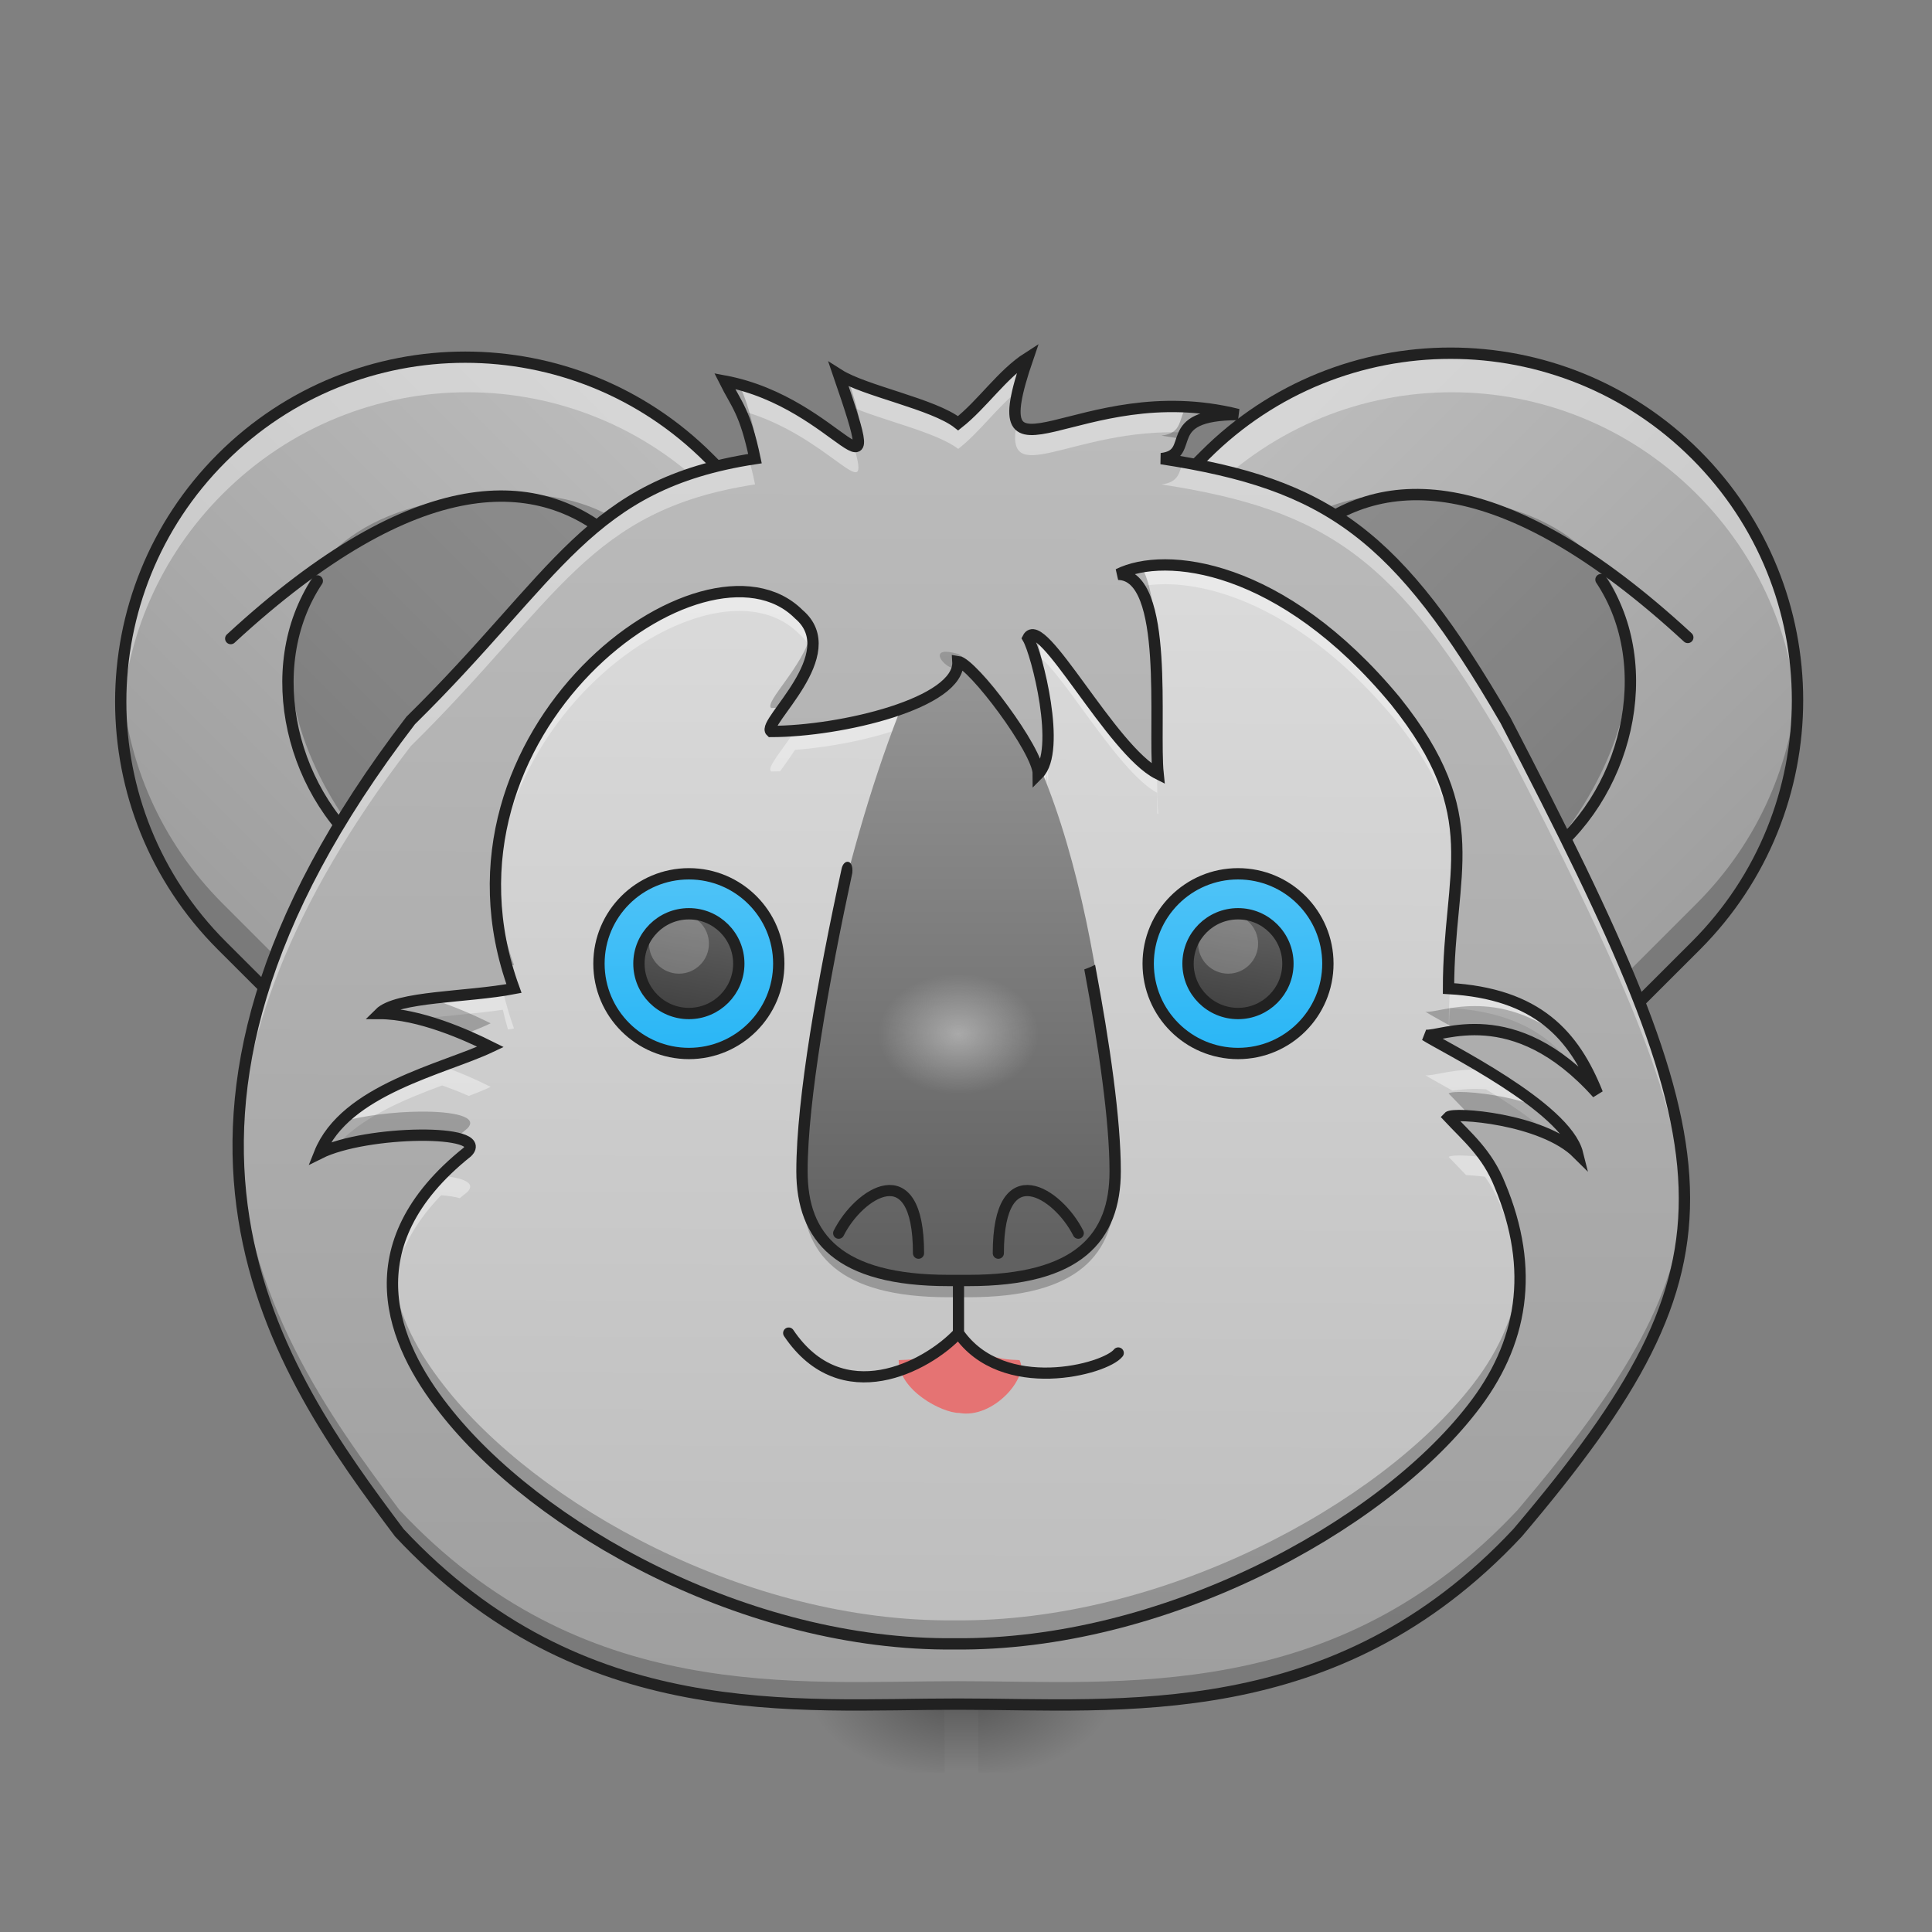 <?xml version="1.0" encoding="UTF-8"?>
<svg xmlns="http://www.w3.org/2000/svg" xmlns:xlink="http://www.w3.org/1999/xlink" width="64pt" height="64pt" viewBox="0 0 64 64" version="1.1">
<rect x="0" y="0" width="64" height="64" fill="#808080" stroke="none"/>
<defs>
<linearGradient id="linear0" gradientUnits="userSpaceOnUse" x1="254" y1="233.5" x2="254" y2="254.667" gradientTransform="matrix(0.105,0,0,0.105,-5.475,31.904)">
<stop offset="0" style="stop-color:rgb(0%,0%,0%);stop-opacity:0.275;"/>
<stop offset="1" style="stop-color:rgb(0%,0%,0%);stop-opacity:0;"/>
</linearGradient>
<radialGradient id="radial0" gradientUnits="userSpaceOnUse" cx="450.909" cy="189.579" fx="450.909" fy="189.579" r="21.167" gradientTransform="matrix(0,-0.132,-0.237,-0,76.753,116.379)">
<stop offset="0" style="stop-color:rgb(0%,0%,0%);stop-opacity:0.314;"/>
<stop offset="0.222" style="stop-color:rgb(0%,0%,0%);stop-opacity:0.275;"/>
<stop offset="1" style="stop-color:rgb(0%,0%,0%);stop-opacity:0;"/>
</radialGradient>
<radialGradient id="radial1" gradientUnits="userSpaceOnUse" cx="450.909" cy="189.579" fx="450.909" fy="189.579" r="21.167" gradientTransform="matrix(-0,0.132,0.237,0,-13.056,-3.407)">
<stop offset="0" style="stop-color:rgb(0%,0%,0%);stop-opacity:0.314;"/>
<stop offset="0.222" style="stop-color:rgb(0%,0%,0%);stop-opacity:0.275;"/>
<stop offset="1" style="stop-color:rgb(0%,0%,0%);stop-opacity:0;"/>
</radialGradient>
<radialGradient id="radial2" gradientUnits="userSpaceOnUse" cx="450.909" cy="189.579" fx="450.909" fy="189.579" r="21.167" gradientTransform="matrix(-0,-0.132,0.237,-0,-13.056,116.379)">
<stop offset="0" style="stop-color:rgb(0%,0%,0%);stop-opacity:0.314;"/>
<stop offset="0.222" style="stop-color:rgb(0%,0%,0%);stop-opacity:0.275;"/>
<stop offset="1" style="stop-color:rgb(0%,0%,0%);stop-opacity:0;"/>
</radialGradient>
<radialGradient id="radial3" gradientUnits="userSpaceOnUse" cx="450.909" cy="189.579" fx="450.909" fy="189.579" r="21.167" gradientTransform="matrix(0,0.132,-0.237,0,76.753,-3.407)">
<stop offset="0" style="stop-color:rgb(0%,0%,0%);stop-opacity:0.314;"/>
<stop offset="0.222" style="stop-color:rgb(0%,0%,0%);stop-opacity:0.275;"/>
<stop offset="1" style="stop-color:rgb(0%,0%,0%);stop-opacity:0;"/>
</radialGradient>
<linearGradient id="linear1" gradientUnits="userSpaceOnUse" x1="19.667" y1="-105.167" x2="149.667" y2="-105.167" gradientTransform="matrix(-0.128,-0.128,-0.128,0.128,44.129,48.813)">
<stop offset="0" style="stop-color:rgb(61.961%,61.961%,61.961%);stop-opacity:1;"/>
<stop offset="1" style="stop-color:rgb(74.118%,74.118%,74.118%);stop-opacity:1;"/>
</linearGradient>
<linearGradient id="linear2" gradientUnits="userSpaceOnUse" x1="19.667" y1="-105.167" x2="149.667" y2="-105.167" gradientTransform="matrix(0.128,-0.128,0.128,0.128,19.449,48.813)">
<stop offset="0" style="stop-color:rgb(61.961%,61.961%,61.961%);stop-opacity:1;"/>
<stop offset="1" style="stop-color:rgb(74.118%,74.118%,74.118%);stop-opacity:1;"/>
</linearGradient>
<linearGradient id="linear3" gradientUnits="userSpaceOnUse" x1="960" y1="1695.118" x2="963.687" y2="302.617" gradientTransform="matrix(0.03,0,0,0.033,2.413,1.213)">
<stop offset="0" style="stop-color:rgb(61.961%,61.961%,61.961%);stop-opacity:1;"/>
<stop offset="1" style="stop-color:rgb(74.118%,74.118%,74.118%);stop-opacity:1;"/>
</linearGradient>
<linearGradient id="linear4" gradientUnits="userSpaceOnUse" x1="960" y1="1615.118" x2="964.294" y2="343.52" gradientTransform="matrix(0.03,0,0,0.033,2.413,1.213)">
<stop offset="0" style="stop-color:rgb(74.118%,74.118%,74.118%);stop-opacity:1;"/>
<stop offset="1" style="stop-color:rgb(87.843%,87.843%,87.843%);stop-opacity:1;"/>
</linearGradient>
<linearGradient id="linear5" gradientUnits="userSpaceOnUse" x1="960" y1="1255.118" x2="960" y2="575.118" gradientTransform="matrix(0.033,0,0,0.033,0,0)">
<stop offset="0" style="stop-color:rgb(38.039%,38.039%,38.039%);stop-opacity:1;"/>
<stop offset="1" style="stop-color:rgb(61.961%,61.961%,61.961%);stop-opacity:1;"/>
</linearGradient>
<radialGradient id="radial4" gradientUnits="userSpaceOnUse" cx="254" cy="74.75" fx="254" fy="74.75" r="21.167" gradientTransform="matrix(0.125,0,0,0.094,0,27.229)">
<stop offset="0" style="stop-color:rgb(98.431%,98.431%,98.431%);stop-opacity:0.392;"/>
<stop offset="1" style="stop-color:rgb(98.431%,98.431%,98.431%);stop-opacity:0;"/>
</radialGradient>
<linearGradient id="linear6" gradientUnits="userSpaceOnUse" x1="296.333" y1="87.979" x2="296.921" y2="56.229" gradientTransform="matrix(-0.173,0,0,0.188,73.887,18.401)">
<stop offset="0" style="stop-color:rgb(16.078%,71.373%,96.471%);stop-opacity:1;"/>
<stop offset="1" style="stop-color:rgb(30.98%,76.471%,96.863%);stop-opacity:1;"/>
</linearGradient>
<linearGradient id="linear7" gradientUnits="userSpaceOnUse" x1="296.333" y1="87.979" x2="291.042" y2="56.229" gradientTransform="matrix(-0.096,0,0,0.104,51.192,24.411)">
<stop offset="0" style="stop-color:rgb(25.882%,25.882%,25.882%);stop-opacity:1;"/>
<stop offset="1" style="stop-color:rgb(38.039%,38.039%,38.039%);stop-opacity:1;"/>
</linearGradient>
<linearGradient id="linear8" gradientUnits="userSpaceOnUse" x1="296.333" y1="87.979" x2="296.921" y2="56.229" gradientTransform="matrix(-0.173,0,0,0.188,92.079,18.401)">
<stop offset="0" style="stop-color:rgb(16.078%,71.373%,96.471%);stop-opacity:1;"/>
<stop offset="1" style="stop-color:rgb(30.98%,76.471%,96.863%);stop-opacity:1;"/>
</linearGradient>
<linearGradient id="linear9" gradientUnits="userSpaceOnUse" x1="296.333" y1="87.979" x2="291.042" y2="56.229" gradientTransform="matrix(-0.096,0,0,0.104,69.383,24.411)">
<stop offset="0" style="stop-color:rgb(25.882%,25.882%,25.882%);stop-opacity:1;"/>
<stop offset="1" style="stop-color:rgb(38.039%,38.039%,38.039%);stop-opacity:1;"/>
</linearGradient>
</defs>
<g id="surface1">
<path style=" stroke:none;fill-rule:nonzero;fill:url(#linear0);" d="M 31.293 56.484 L 32.406 56.484 L 32.406 58.715 L 31.293 58.715 Z M 31.293 56.484 "/>
<path style=" stroke:none;fill-rule:nonzero;fill:url(#radial0);" d="M 32.406 56.484 L 36.863 56.484 L 36.863 54.258 L 32.406 54.258 Z M 32.406 56.484 "/>
<path style=" stroke:none;fill-rule:nonzero;fill:url(#radial1);" d="M 31.293 56.484 L 26.836 56.484 L 26.836 58.715 L 31.293 58.715 Z M 31.293 56.484 "/>
<path style=" stroke:none;fill-rule:nonzero;fill:url(#radial2);" d="M 31.293 56.484 L 26.836 56.484 L 26.836 54.258 L 31.293 54.258 Z M 31.293 56.484 "/>
<path style=" stroke:none;fill-rule:nonzero;fill:url(#radial3);" d="M 32.406 56.484 L 36.863 56.484 L 36.863 58.715 L 32.406 58.715 Z M 32.406 56.484 "/>
<path style=" stroke:none;fill-rule:nonzero;fill:url(#linear1);" d="M 56.203 15.121 C 51.727 10.645 44.469 10.645 39.992 15.121 L 37.289 17.824 C 32.812 22.301 32.812 29.559 37.289 34.035 C 41.766 38.512 49.023 38.512 53.5 34.035 L 56.203 31.336 C 60.68 26.855 60.68 19.598 56.203 15.121 Z M 56.203 15.121 "/>
<path style=" stroke:none;fill-rule:nonzero;fill:rgb(0%,0%,0%);fill-opacity:0.235;" d="M 59.551 22.527 C 59.742 25.684 58.629 28.91 56.203 31.336 L 53.5 34.035 C 49.012 38.527 41.781 38.527 37.289 34.035 C 34.863 31.613 33.75 28.387 33.941 25.227 C 34.109 27.918 35.223 30.566 37.289 32.633 C 41.781 37.121 49.012 37.121 53.5 32.633 L 56.203 29.93 C 58.27 27.863 59.383 25.219 59.551 22.527 Z M 59.551 22.527 "/>
<path style=" stroke:none;fill-rule:nonzero;fill:rgb(100%,100%,100%);fill-opacity:0.392;" d="M 48.098 11.754 C 51.027 11.754 53.957 12.875 56.203 15.121 C 58.609 17.527 59.723 20.715 59.555 23.848 C 59.406 21.129 58.289 18.449 56.203 16.363 C 51.711 11.871 44.48 11.871 39.992 16.363 L 37.289 19.066 C 35.203 21.152 34.086 23.832 33.938 26.551 C 33.77 23.418 34.887 20.227 37.289 17.824 L 39.992 15.121 C 42.238 12.875 45.168 11.754 48.098 11.754 Z M 48.098 11.754 "/>
<path style=" stroke:none;fill-rule:nonzero;fill:rgb(0%,0%,0%);fill-opacity:0.235;" d="M 46.379 16.375 C 36.477 16.469 40.902 33.141 41.602 37.395 C 41.805 38.641 28.074 39.141 31.094 37.395 C 34.059 35.34 45.98 34.07 51.039 28.535 C 55.254 23.922 55.934 16.375 46.379 16.375 Z M 46.379 16.375 "/>
<path style="fill:none;stroke-width:2.077;stroke-linecap:round;stroke-linejoin:round;stroke:rgb(12.941%,12.941%,12.941%);stroke-opacity:1;stroke-miterlimit:4;" d="M 142.874 -46.951 C 142.874 -73.412 121.714 -142.218 52.908 -78.713 " transform="matrix(-0.181,0,0,0.181,65.486,35.363)"/>
<path style="fill:none;stroke-width:2.077;stroke-linecap:round;stroke-linejoin:round;stroke:rgb(12.941%,12.941%,12.941%);stroke-opacity:1;stroke-miterlimit:4;" d="M 115.638 -42.925 C 150.704 -42.925 179.131 -14.499 179.131 20.568 L 179.131 41.743 C 179.131 76.809 150.704 105.236 115.638 105.236 C 80.571 105.236 52.144 76.809 52.144 41.743 L 52.129 20.583 C 52.144 -14.499 80.571 -42.925 115.638 -42.925 Z M 115.638 -42.925 " transform="matrix(-0.128,-0.128,-0.128,0.128,65.486,35.363)"/>
<path style="fill:none;stroke-width:2.077;stroke-linecap:round;stroke-linejoin:round;stroke:rgb(12.941%,12.941%,12.941%);stroke-opacity:1;stroke-miterlimit:4;" d="M 68.79 -89.294 C 58.209 -73.412 63.878 -49.331 80.019 -37.82 " transform="matrix(-0.181,0,0,0.181,65.486,35.363)"/>
<path style=" stroke:none;fill-rule:nonzero;fill:url(#linear2);" d="M 7.375 15.121 C 11.852 10.645 19.109 10.645 23.586 15.121 L 26.289 17.824 C 30.766 22.301 30.766 29.559 26.289 34.035 C 21.812 38.512 14.555 38.512 10.078 34.035 L 7.375 31.336 C 2.898 26.855 2.898 19.598 7.375 15.121 Z M 7.375 15.121 "/>
<path style=" stroke:none;fill-rule:nonzero;fill:rgb(0%,0%,0%);fill-opacity:0.235;" d="M 4.027 22.527 C 3.836 25.684 4.949 28.91 7.375 31.336 L 10.078 34.035 C 14.566 38.527 21.797 38.527 26.289 34.035 C 28.715 31.613 29.828 28.387 29.637 25.227 C 29.469 27.918 28.355 30.566 26.289 32.633 C 21.797 37.121 14.566 37.121 10.078 32.633 L 7.375 29.93 C 5.309 27.863 4.195 25.219 4.027 22.527 Z M 4.027 22.527 "/>
<path style=" stroke:none;fill-rule:nonzero;fill:rgb(100%,100%,100%);fill-opacity:0.392;" d="M 15.48 11.754 C 12.551 11.754 9.621 12.875 7.375 15.121 C 4.969 17.527 3.855 20.715 4.023 23.848 C 4.172 21.129 5.289 18.449 7.375 16.363 C 11.867 11.871 19.098 11.871 23.586 16.363 L 26.289 19.066 C 28.375 21.152 29.492 23.832 29.641 26.551 C 29.809 23.418 28.695 20.227 26.289 17.824 L 23.586 15.121 C 21.344 12.875 18.41 11.754 15.48 11.754 Z M 15.48 11.754 "/>
<path style=" stroke:none;fill-rule:nonzero;fill:rgb(0%,0%,0%);fill-opacity:0.235;" d="M 17.199 16.375 C 27.102 16.469 22.676 33.141 21.977 37.395 C 21.773 38.641 35.504 39.141 32.484 37.395 C 29.52 35.34 17.598 34.07 12.539 28.535 C 8.324 23.922 7.645 16.375 17.199 16.375 Z M 17.199 16.375 "/>
<path style="fill:none;stroke-width:3;stroke-linecap:round;stroke-linejoin:round;stroke:rgb(12.941%,12.941%,12.941%);stroke-opacity:1;stroke-miterlimit:4;" d="M 191.076 0.073 C 191.076 -38.142 160.516 -137.507 61.15 -45.797 " transform="matrix(0.125,0,0,0.125,0,26.878)"/>
<path style="fill:none;stroke-width:3;stroke-linecap:round;stroke-linejoin:round;stroke:rgb(12.941%,12.941%,12.941%);stroke-opacity:1;stroke-miterlimit:4;" d="M 108.214 -24.783 C 158.855 -24.783 199.908 16.269 199.908 66.911 L 199.908 97.491 C 199.908 148.132 158.855 189.185 108.214 189.185 C 57.572 189.185 16.519 148.132 16.519 97.491 L 16.497 66.933 C 16.519 16.269 57.572 -24.783 108.214 -24.783 Z M 108.214 -24.783 " transform="matrix(0.088,-0.088,0.088,0.088,0,26.878)"/>
<path style="fill:none;stroke-width:3;stroke-linecap:round;stroke-linejoin:round;stroke:rgb(12.941%,12.941%,12.941%);stroke-opacity:1;stroke-miterlimit:4;" d="M 84.086 -61.077 C 68.806 -38.142 76.993 -3.364 100.303 13.259 " transform="matrix(0.125,0,0,0.125,0,26.878)"/>
<path style=" stroke:none;fill-rule:nonzero;fill:url(#linear3);" d="M 27.785 12.406 C 29.449 17.25 27.844 13.34 24.008 12.621 C 24.395 13.395 24.684 13.625 25.012 15.191 C 19.473 16.039 18.523 19.023 13.605 23.867 C 3.336 37.262 9.262 45.484 13.23 50.777 C 19.27 57.242 26.379 56.449 31.734 56.453 C 31.738 56.453 31.742 56.453 31.746 56.453 C 37.105 56.449 44.238 57.242 50.277 50.777 C 58.02 41.656 57.391 38.348 49.879 23.867 C 46.305 17.699 44.008 16.039 38.473 15.191 C 39.691 15.055 38.367 13.73 41.016 13.73 C 35.723 12.406 32.391 16.691 34.055 11.848 C 33.199 12.395 32.555 13.379 31.742 14.02 C 30.93 13.379 28.645 12.953 27.785 12.406 Z M 27.785 12.406 "/>
<path style=" stroke:none;fill-rule:nonzero;fill:url(#linear4);" d="M 34.398 25.637 C 34.398 24.863 32.219 21.973 31.734 21.91 C 31.82 23.289 27.863 24.23 25.543 24.23 C 25.219 23.941 28.016 21.66 26.461 20.344 C 23.363 17.25 13.934 24.23 17.027 32.746 C 15.492 33.043 13.148 32.996 12.57 33.574 C 13.891 33.574 15.48 34.293 16.254 34.68 C 14.695 35.418 11.43 36.09 10.586 38.207 C 12.133 37.434 16.254 37.391 15.48 38.164 C 11.609 41.258 13.016 44.527 14.707 46.676 C 17.773 50.617 24.727 54.527 31.621 54.457 C 38.516 54.527 45.695 50.617 48.762 46.676 C 50.453 44.527 50.867 42.066 49.688 39.254 C 49.27 38.203 48.598 37.656 47.988 37.004 C 48.141 36.84 51.098 37.047 52.262 38.207 C 51.875 36.66 47.84 34.695 47.215 34.293 C 47.723 34.383 50.129 33.102 52.922 36.223 C 52.148 34.289 50.938 32.914 47.988 32.746 C 47.988 28.875 49.293 27.043 46.227 23.215 C 42.457 18.668 38.594 18.25 37.047 19.023 C 38.758 19.055 38.203 24.059 38.367 25.637 C 36.82 24.863 34.488 20.266 34.055 21.137 C 34.355 21.645 35.172 24.863 34.398 25.637 Z M 34.398 25.637 "/>
<path style=" stroke:none;fill-rule:nonzero;fill:rgb(0%,0%,0%);fill-opacity:0.235;" d="M 26.59 38.539 C 26.574 38.824 26.566 39.098 26.566 39.352 C 26.566 41.551 27.785 42.973 31.422 42.973 L 32.082 42.973 C 35.723 42.973 36.941 41.551 36.941 39.352 C 36.941 39.098 36.934 38.824 36.918 38.539 C 36.73 40.445 35.434 41.648 32.082 41.648 L 31.422 41.648 C 28.074 41.648 26.773 40.445 26.59 38.539 Z M 26.59 38.539 "/>
<path style=" stroke:none;fill-rule:nonzero;fill:rgb(89.804%,45.098%,45.098%);fill-opacity:1;" d="M 31.77 46.805 C 31.203 46.805 29.77 46.055 29.77 45.055 C 31.34 45.016 30.914 44.59 31.77 44.16 C 32.52 44.41 32.195 45.016 33.77 45.055 C 34.102 45.586 32.93 47.016 31.77 46.805 Z M 31.77 46.805 "/>
<path style=" stroke:none;fill-rule:nonzero;fill:rgb(100%,100%,100%);fill-opacity:0.392;" d="M 38.602 18.711 C 37.965 18.711 37.434 18.828 37.047 19.023 C 37.34 19.027 37.566 19.18 37.738 19.434 C 38 19.383 38.289 19.352 38.602 19.352 C 40.52 19.359 43.398 20.445 46.227 23.855 C 47.77 25.785 48.207 27.207 48.258 28.637 C 48.309 26.977 48 25.43 46.227 23.215 C 43.398 19.805 40.52 18.715 38.602 18.711 Z M 24.508 19.598 C 21.188 19.586 16.227 23.961 16.418 29.652 C 16.602 24.277 21.312 20.227 24.508 20.238 C 25.273 20.242 25.953 20.48 26.461 20.988 C 26.703 21.191 26.84 21.418 26.898 21.66 C 26.996 21.188 26.91 20.727 26.461 20.344 C 25.953 19.836 25.273 19.602 24.508 19.598 Z M 34.207 21.027 C 34.145 21.027 34.094 21.062 34.055 21.137 C 34.113 21.23 34.188 21.426 34.266 21.676 C 34.988 21.875 36.957 25.527 38.332 26.262 C 38.332 26.504 38.332 26.734 38.336 26.945 C 38.348 26.949 38.359 26.957 38.367 26.961 C 38.336 26.637 38.332 26.16 38.332 25.617 C 36.918 24.863 34.879 21.027 34.207 21.027 Z M 31.734 21.91 C 31.812 23.141 28.664 24.023 26.336 24.199 C 25.895 24.879 25.395 25.422 25.543 25.555 C 25.641 25.555 25.738 25.555 25.84 25.551 C 25.988 25.344 26.164 25.102 26.336 24.84 C 28.664 24.668 31.812 23.785 31.734 22.551 C 32.219 22.613 34.398 25.504 34.398 26.281 C 34.543 26.137 34.633 25.906 34.68 25.629 C 34.695 25.762 34.703 25.895 34.711 26.027 C 34.734 25.711 34.719 25.352 34.68 24.988 C 34.633 25.266 34.543 25.492 34.398 25.637 C 34.398 24.863 32.219 21.973 31.734 21.91 Z M 38.332 24.438 C 38.332 24.559 38.332 24.672 38.332 24.785 C 38.332 24.668 38.332 24.555 38.332 24.438 Z M 38.332 25.078 C 38.332 25.195 38.332 25.312 38.332 25.426 C 38.332 25.312 38.332 25.199 38.332 25.078 Z M 48.035 32.75 C 48.008 33.164 47.988 33.602 47.988 34.07 C 47.992 34.07 47.996 34.07 48 34.07 C 48.008 33.836 48.02 33.609 48.035 33.391 C 50.23 33.527 51.453 34.336 52.254 35.551 C 52.473 35.746 52.695 35.969 52.922 36.223 C 52.152 34.297 50.949 32.93 48.035 32.75 Z M 16.656 32.809 C 15.137 33.039 13.105 33.039 12.57 33.574 C 12.996 33.574 13.453 33.652 13.902 33.766 C 14.734 33.641 15.781 33.582 16.656 33.449 C 16.707 33.668 16.766 33.887 16.828 34.105 C 16.898 34.094 16.965 34.082 17.027 34.07 C 16.875 33.645 16.754 33.223 16.656 32.809 Z M 14.645 35.316 C 13.062 35.906 11.195 36.68 10.586 38.207 C 10.734 38.133 10.91 38.062 11.102 38.004 C 11.945 37.012 13.383 36.426 14.645 35.957 C 14.961 36.066 15.262 36.188 15.531 36.305 C 15.797 36.203 16.043 36.105 16.254 36.004 C 15.875 35.812 15.293 35.543 14.645 35.316 Z M 48.844 35.43 C 48.023 35.434 47.438 35.656 47.215 35.617 C 47.359 35.711 47.695 35.891 48.117 36.129 C 48.332 36.098 48.574 36.074 48.844 36.07 C 48.969 36.07 49.094 36.078 49.227 36.086 C 49.969 36.535 50.77 37.07 51.363 37.613 C 51.711 37.773 52.023 37.969 52.262 38.207 C 52.031 37.297 50.543 36.242 49.227 35.445 C 49.094 35.434 48.969 35.43 48.844 35.43 Z M 48.34 38.277 C 48.145 38.277 48.016 38.297 47.988 38.324 C 48.18 38.527 48.375 38.723 48.566 38.926 C 48.746 38.934 48.957 38.953 49.191 38.98 C 49.379 39.246 49.547 39.543 49.688 39.895 C 50.094 40.859 50.309 41.781 50.352 42.664 C 50.402 41.59 50.191 40.453 49.688 39.254 C 49.547 38.898 49.379 38.605 49.191 38.34 C 48.852 38.297 48.555 38.277 48.34 38.277 Z M 14.613 38.949 C 13.332 40.273 12.926 41.605 13.016 42.852 C 13.09 41.797 13.551 40.691 14.613 39.594 C 14.859 39.613 15.07 39.645 15.23 39.691 C 15.312 39.625 15.395 39.555 15.48 39.488 C 15.781 39.188 15.344 39.012 14.613 38.949 Z M 14.613 38.949 "/>
<path style="fill:none;stroke-width:2.956;stroke-linecap:round;stroke-linejoin:round;stroke:rgb(12.941%,12.941%,12.941%);stroke-opacity:1;stroke-miterlimit:4;" d="M 296.347 143.528 C 292.91 147.903 265.725 155.121 254.007 138.248 L 254.007 122.374 " transform="matrix(0.125,0,0,0.125,0,26.878)"/>
<path style=" stroke:none;fill-rule:nonzero;fill:url(#linear5);" d="M 31.734 21.91 C 31.781 22.645 31.156 23.242 29.77 23.652 C 27.871 28.52 26.543 35.141 26.566 38.797 C 26.578 40.996 27.785 42.418 31.422 42.418 L 32.082 42.418 C 35.723 42.418 36.941 40.996 36.941 38.797 C 36.941 35.113 35.723 24.316 31.754 21.668 C 30.363 21.258 31.727 22.645 31.773 21.91 C 31.766 21.91 31.758 21.914 31.754 21.914 C 31.746 21.914 31.738 21.91 31.734 21.91 Z M 31.734 21.91 "/>
<path style="fill:none;stroke-width:2.956;stroke-linecap:round;stroke-linejoin:round;stroke:rgb(12.941%,12.941%,12.941%);stroke-opacity:1;stroke-miterlimit:4;" d="M 254.007 138.248 C 245.57 147.247 223.041 159.089 209.011 138.248 " transform="matrix(0.125,0,0,0.125,0,26.878)"/>
<path style=" stroke:none;fill-rule:nonzero;fill:url(#radial4);" d="M 31.57 32.254 L 31.938 32.254 C 33.297 32.254 34.398 32.844 34.398 33.574 L 34.398 34.898 C 34.398 35.629 33.297 36.223 31.938 36.223 L 31.57 36.223 C 30.207 36.223 29.105 35.629 29.105 34.898 L 29.105 33.574 C 29.105 32.844 30.207 32.254 31.57 32.254 Z M 31.57 32.254 "/>
<path style=" stroke:none;fill-rule:nonzero;fill:rgb(0%,0%,0%);fill-opacity:0.235;" d="M 37.816 18.777 C 37.52 18.832 37.262 18.914 37.047 19.023 C 38.195 19.043 38.324 21.301 38.332 23.262 C 38.336 21.719 38.344 19.719 37.816 18.777 Z M 26.883 20.953 C 26.602 22.086 25.32 23.25 25.543 23.453 C 25.672 23.453 25.805 23.449 25.941 23.441 C 26.434 22.762 27.137 21.781 26.883 20.953 Z M 34.207 21.027 C 34.145 21.027 34.094 21.062 34.055 21.137 C 34.242 21.453 34.625 22.812 34.707 23.98 C 34.785 23.098 34.543 21.848 34.312 21.055 C 34.273 21.035 34.238 21.027 34.207 21.027 Z M 38.332 23.953 C 38.332 24.27 38.332 24.57 38.332 24.84 C 38.344 24.844 38.355 24.852 38.367 24.859 C 38.344 24.621 38.336 24.309 38.332 23.953 Z M 48.254 27.93 C 48.211 29.117 47.988 30.367 47.988 31.965 C 47.992 31.965 48 31.965 48.004 31.965 C 48.074 30.398 48.309 29.164 48.254 27.93 Z M 16.422 28.941 C 16.383 29.926 16.492 30.953 16.789 32.008 C 16.871 31.996 16.953 31.98 17.027 31.965 C 16.652 30.93 16.461 29.918 16.422 28.941 Z M 14.238 33.078 C 13.477 33.176 12.836 33.309 12.57 33.574 C 13.492 33.574 14.543 33.926 15.359 34.27 C 15.691 34.145 15.996 34.023 16.254 33.898 C 15.797 33.672 15.047 33.324 14.238 33.078 Z M 48.844 33.328 C 48.023 33.328 47.438 33.555 47.215 33.512 C 47.383 33.621 47.797 33.844 48.32 34.137 C 49.391 34.02 51.07 34.152 52.922 36.223 C 52.672 35.598 52.375 35.027 51.988 34.543 C 50.781 33.555 49.688 33.324 48.844 33.328 Z M 48.34 36.172 C 48.145 36.176 48.016 36.191 47.988 36.223 C 48.223 36.473 48.469 36.711 48.703 36.969 C 49.691 37.035 51.434 37.379 52.262 38.207 C 52.141 37.723 51.664 37.199 51.043 36.695 C 50.062 36.312 48.91 36.172 48.34 36.172 Z M 13.902 36.824 C 13.059 36.832 12.055 36.949 11.277 37.168 C 10.98 37.473 10.742 37.812 10.586 38.207 C 11.688 37.656 14.094 37.477 15.109 37.695 C 15.227 37.59 15.352 37.488 15.48 37.383 C 15.867 36.996 15.031 36.812 13.902 36.824 Z M 50.348 41.953 C 50.262 43.371 49.715 44.684 48.762 45.898 C 45.695 49.836 38.516 53.746 31.621 53.676 C 24.727 53.746 17.773 49.836 14.707 45.898 C 13.891 44.859 13.141 43.559 13.02 42.145 C 12.871 43.859 13.742 45.449 14.707 46.676 C 17.773 50.617 24.727 54.527 31.621 54.457 C 38.516 54.527 45.695 50.617 48.762 46.676 C 49.887 45.246 50.449 43.676 50.348 41.953 Z M 50.348 41.953 "/>
<path style="fill:none;stroke-width:3;stroke-linecap:butt;stroke-linejoin:miter;stroke:rgb(12.941%,12.941%,12.941%);stroke-opacity:1;stroke-miterlimit:4;" d="M 275.161 -9.926 C 275.161 -16.113 257.725 -39.236 253.851 -39.735 C 254.538 -28.705 222.885 -21.175 204.324 -21.175 C 201.731 -23.487 224.104 -41.735 211.667 -52.266 C 186.888 -77.013 111.458 -21.175 136.206 46.944 C 123.926 49.319 105.177 48.944 100.553 53.568 C 111.114 53.568 123.832 59.318 130.019 62.411 C 117.551 68.317 91.429 73.691 84.679 90.627 C 97.053 84.44 130.019 84.096 123.832 90.283 C 92.866 115.031 104.115 141.185 117.645 158.371 C 142.174 189.899 197.794 221.177 252.945 220.615 C 308.096 221.177 365.528 189.899 390.057 158.371 C 403.586 141.185 406.899 121.499 397.462 99.001 C 394.119 90.596 388.744 86.221 383.87 81.003 C 385.088 79.691 408.742 81.347 418.054 90.627 C 414.96 78.253 382.682 62.536 377.683 59.318 C 381.745 60.036 400.993 49.787 423.335 74.754 C 417.148 59.286 407.461 48.287 383.87 46.944 C 383.87 15.978 394.306 1.323 369.777 -29.299 C 339.624 -65.671 308.721 -69.014 296.347 -62.827 C 310.033 -62.577 305.596 -22.55 306.908 -9.926 C 294.534 -16.113 275.88 -52.89 272.411 -45.922 C 274.818 -41.86 281.348 -16.113 275.161 -9.926 Z M 275.161 -9.926 " transform="matrix(0.125,0,0,0.125,0,26.878)"/>
<path style=" stroke:none;fill-rule:nonzero;fill:rgb(100%,100%,100%);fill-opacity:0.392;" d="M 34.055 11.848 C 33.199 12.395 32.555 13.379 31.742 14.02 C 30.93 13.379 28.645 12.953 27.785 12.406 C 27.926 12.816 28.039 13.156 28.133 13.445 C 29.148 13.91 31.02 14.309 31.742 14.871 C 32.449 14.32 33.023 13.504 33.727 12.938 C 33.797 12.641 33.906 12.281 34.055 11.848 Z M 24.008 12.621 C 24.199 13.004 24.367 13.254 24.527 13.594 C 27.488 14.402 28.93 16.965 28.285 14.785 C 27.82 14.648 26.32 13.055 24.008 12.621 Z M 38.906 13.465 C 36.027 13.441 34.051 14.754 33.688 13.98 C 33.211 16.324 35.535 14.16 39.25 14.328 C 39.418 14.012 39.797 13.73 41.016 13.73 C 40.27 13.543 39.566 13.469 38.906 13.465 Z M 24.812 15.223 C 19.449 16.113 18.461 19.082 13.605 23.867 C 9.219 29.59 7.785 34.367 7.895 38.379 C 8 34.547 9.523 30.043 13.605 24.719 C 18.523 19.875 19.473 16.895 25.012 16.047 C 24.945 15.719 24.879 15.453 24.812 15.223 Z M 39.188 15.309 C 39.059 15.645 39.055 15.98 38.473 16.047 C 44.008 16.895 46.305 18.555 49.879 24.719 C 53.617 31.926 55.652 36.367 55.797 40.133 C 55.953 36.176 53.902 31.625 49.879 23.867 C 46.465 17.973 44.215 16.195 39.188 15.309 Z M 39.188 15.309 "/>
<path style=" stroke:none;fill-rule:nonzero;fill:rgb(0%,0%,0%);fill-opacity:0.235;" d="M 34.055 11.848 C 33.953 11.914 33.852 11.984 33.754 12.062 C 33.613 12.621 33.59 12.977 33.672 13.191 C 33.738 12.852 33.863 12.41 34.055 11.848 Z M 27.785 12.406 C 28.031 13.133 28.207 13.656 28.312 14.027 C 28.531 14.066 28.469 13.699 28.098 12.574 C 27.98 12.52 27.875 12.465 27.785 12.406 Z M 24.008 12.621 C 24.324 13.254 24.578 13.523 24.836 14.457 C 24.895 14.449 24.953 14.441 25.012 14.43 C 24.828 13.555 24.656 13.098 24.477 12.727 C 24.324 12.688 24.168 12.652 24.008 12.621 Z M 39.305 13.477 C 39.027 13.867 39.184 14.352 38.473 14.43 C 38.707 14.465 38.934 14.504 39.156 14.543 C 39.293 14.152 39.523 13.73 41.016 13.73 C 40.418 13.582 39.848 13.504 39.305 13.477 Z M 7.895 37.566 C 7.75 43.352 10.844 47.594 13.23 50.777 C 19.27 57.242 26.379 56.449 31.734 56.453 C 31.738 56.453 31.742 56.453 31.746 56.453 C 37.105 56.449 44.238 57.242 50.277 50.777 C 54.148 46.211 55.93 43.105 55.797 39.324 C 55.676 42.773 53.887 45.762 50.277 50.016 C 44.238 56.48 37.105 55.688 31.746 55.691 C 31.742 55.691 31.738 55.691 31.734 55.691 C 26.379 55.688 19.27 56.48 13.23 50.016 C 10.949 46.973 8.023 42.965 7.895 37.566 Z M 7.895 37.566 "/>
<path style="fill:none;stroke-width:3;stroke-linecap:butt;stroke-linejoin:miter;stroke:rgb(12.941%,12.941%,12.941%);stroke-opacity:1;stroke-miterlimit:4;" d="M 222.26 -115.759 C 235.571 -77.013 222.729 -108.291 192.044 -114.041 C 195.138 -107.854 197.45 -106.01 200.075 -93.48 C 155.766 -86.7 148.173 -62.827 108.833 -24.081 C 26.685 83.065 74.087 148.84 105.834 191.18 C 154.142 242.894 211.011 236.551 253.851 236.582 C 253.882 236.582 253.913 236.582 253.945 236.582 C 296.815 236.551 353.872 242.894 402.18 191.18 C 464.112 118.218 459.081 91.752 398.993 -24.081 C 370.402 -73.42 352.029 -86.7 307.752 -93.48 C 317.501 -94.574 306.908 -105.167 328.094 -105.167 C 285.754 -115.759 259.1 -81.481 272.411 -120.228 C 265.568 -115.853 260.413 -107.979 253.913 -102.854 C 247.414 -107.979 229.134 -111.385 222.26 -115.759 Z M 222.26 -115.759 " transform="matrix(0.125,0,0,0.125,0,26.878)"/>
<path style=" stroke:none;fill-rule:nonzero;fill:url(#linear6);" d="M 22.824 28.945 C 21.18 28.945 19.844 30.277 19.844 31.922 C 19.844 33.566 21.18 34.898 22.824 34.898 C 24.465 34.898 25.801 33.566 25.801 31.922 C 25.801 30.277 24.465 28.945 22.824 28.945 Z M 22.824 28.945 "/>
<path style=" stroke:none;fill-rule:nonzero;fill:url(#linear7);" d="M 22.824 30.27 C 21.91 30.27 21.168 31.008 21.168 31.922 C 21.168 32.836 21.91 33.574 22.824 33.574 C 23.734 33.574 24.477 32.836 24.477 31.922 C 24.477 31.008 23.734 30.27 22.824 30.27 Z M 22.824 30.27 "/>
<path style="fill:none;stroke-width:3;stroke-linecap:round;stroke-linejoin:round;stroke:rgb(12.941%,12.941%,12.941%);stroke-opacity:1;stroke-miterlimit:4;" d="M -187.868 16.54 C -174.713 16.54 -164.027 27.196 -164.027 40.351 C -164.027 53.506 -174.713 64.161 -187.868 64.161 C -200.992 64.161 -211.678 53.506 -211.678 40.351 C -211.678 27.196 -200.992 16.54 -187.868 16.54 Z M -187.868 16.54 " transform="matrix(-0.125,0,0,0.125,-0.662,26.878)"/>
<path style=" stroke:none;fill-rule:nonzero;fill:rgb(100%,100%,100%);fill-opacity:0.235;" d="M 22.492 30.27 C 21.945 30.27 21.5 30.711 21.5 31.262 C 21.5 31.809 21.945 32.254 22.492 32.254 C 23.039 32.254 23.484 31.809 23.484 31.262 C 23.484 30.711 23.039 30.27 22.492 30.27 Z M 22.492 30.27 "/>
<path style="fill:none;stroke-width:3;stroke-linecap:round;stroke-linejoin:round;stroke:rgb(12.941%,12.941%,12.941%);stroke-opacity:1;stroke-miterlimit:4;" d="M -187.868 27.133 C -180.556 27.133 -174.619 33.039 -174.619 40.351 C -174.619 47.662 -180.556 53.568 -187.868 53.568 C -195.149 53.568 -201.085 47.662 -201.085 40.351 C -201.085 33.039 -195.149 27.133 -187.868 27.133 Z M -187.868 27.133 " transform="matrix(-0.125,0,0,0.125,-0.662,26.878)"/>
<path style=" stroke:none;fill-rule:nonzero;fill:url(#linear8);" d="M 41.016 28.945 C 39.371 28.945 38.039 30.277 38.039 31.922 C 38.039 33.566 39.371 34.898 41.016 34.898 C 42.66 34.898 43.992 33.566 43.992 31.922 C 43.992 30.277 42.66 28.945 41.016 28.945 Z M 41.016 28.945 "/>
<path style=" stroke:none;fill-rule:nonzero;fill:url(#linear9);" d="M 41.016 30.27 C 40.102 30.27 39.359 31.008 39.359 31.922 C 39.359 32.836 40.102 33.574 41.016 33.574 C 41.926 33.574 42.668 32.836 42.668 31.922 C 42.668 31.008 41.926 30.27 41.016 30.27 Z M 41.016 30.27 "/>
<path style="fill:none;stroke-width:3;stroke-linecap:round;stroke-linejoin:round;stroke:rgb(12.941%,12.941%,12.941%);stroke-opacity:1;stroke-miterlimit:4;" d="M -320.156 16.54 C -307.001 16.54 -296.346 27.196 -296.346 40.351 C -296.346 53.506 -307.001 64.161 -320.156 64.161 C -333.311 64.161 -343.966 53.506 -343.966 40.351 C -343.966 27.196 -333.311 16.54 -320.156 16.54 Z M -320.156 16.54 " transform="matrix(-0.125,0,0,0.125,0.992,26.878)"/>
<path style=" stroke:none;fill-rule:nonzero;fill:rgb(100%,100%,100%);fill-opacity:0.235;" d="M 40.684 30.27 C 40.137 30.27 39.691 30.711 39.691 31.262 C 39.691 31.809 40.137 32.254 40.684 32.254 C 41.23 32.254 41.676 31.809 41.676 31.262 C 41.676 30.711 41.23 30.27 40.684 30.27 Z M 40.684 30.27 "/>
<path style="fill:none;stroke-width:3;stroke-linecap:round;stroke-linejoin:round;stroke:rgb(12.941%,12.941%,12.941%);stroke-opacity:1;stroke-miterlimit:4;" d="M -320.156 27.133 C -312.844 27.133 -306.907 33.039 -306.907 40.351 C -306.907 47.662 -312.844 53.568 -320.156 53.568 C -327.437 53.568 -333.374 47.662 -333.374 40.351 C -333.374 33.039 -327.437 27.133 -320.156 27.133 Z M -320.156 27.133 " transform="matrix(-0.125,0,0,0.125,0.992,26.878)"/>
<path style="fill:none;stroke-width:2.956;stroke-linecap:round;stroke-linejoin:round;stroke:rgb(12.941%,12.941%,12.941%);stroke-opacity:1;stroke-miterlimit:4;" d="M 243.414 117.093 C 243.414 90.627 227.541 101.22 222.26 111.781 " transform="matrix(0.125,0,0,0.125,0,26.878)"/>
<path style="fill:none;stroke-width:2.956;stroke-linecap:round;stroke-linejoin:round;stroke:rgb(12.941%,12.941%,12.941%);stroke-opacity:1;stroke-miterlimit:4;" d="M 264.568 117.093 C 264.568 90.627 280.473 101.22 285.754 111.781 " transform="matrix(0.125,0,0,0.125,0,26.878)"/>
<path style=" stroke:none;fill-rule:nonzero;fill:rgb(12.941%,12.941%,12.941%);fill-opacity:1;" d="M 28.082 28.547 C 28 28.543 27.91 28.625 27.879 28.781 C 27.098 32.359 26.379 36.383 26.379 38.797 C 26.379 39.934 26.703 40.906 27.508 41.578 C 28.316 42.25 29.578 42.605 31.422 42.605 L 32.082 42.605 C 33.926 42.605 35.188 42.25 35.996 41.578 C 36.805 40.906 37.129 39.934 37.129 38.797 C 37.129 37.086 36.766 34.559 36.277 31.961 C 36.16 32.02 36.043 32.07 35.918 32.113 C 36.398 34.68 36.754 37.152 36.754 38.797 C 36.754 39.863 36.469 40.699 35.758 41.289 C 35.047 41.879 33.879 42.23 32.082 42.23 L 31.422 42.23 C 29.629 42.23 28.461 41.879 27.75 41.289 C 27.039 40.699 26.754 39.863 26.754 38.797 C 26.754 36.469 27.465 32.48 28.234 28.918 C 28.258 28.668 28.176 28.551 28.082 28.547 Z M 28.082 28.547 "/>
</g>
</svg>
